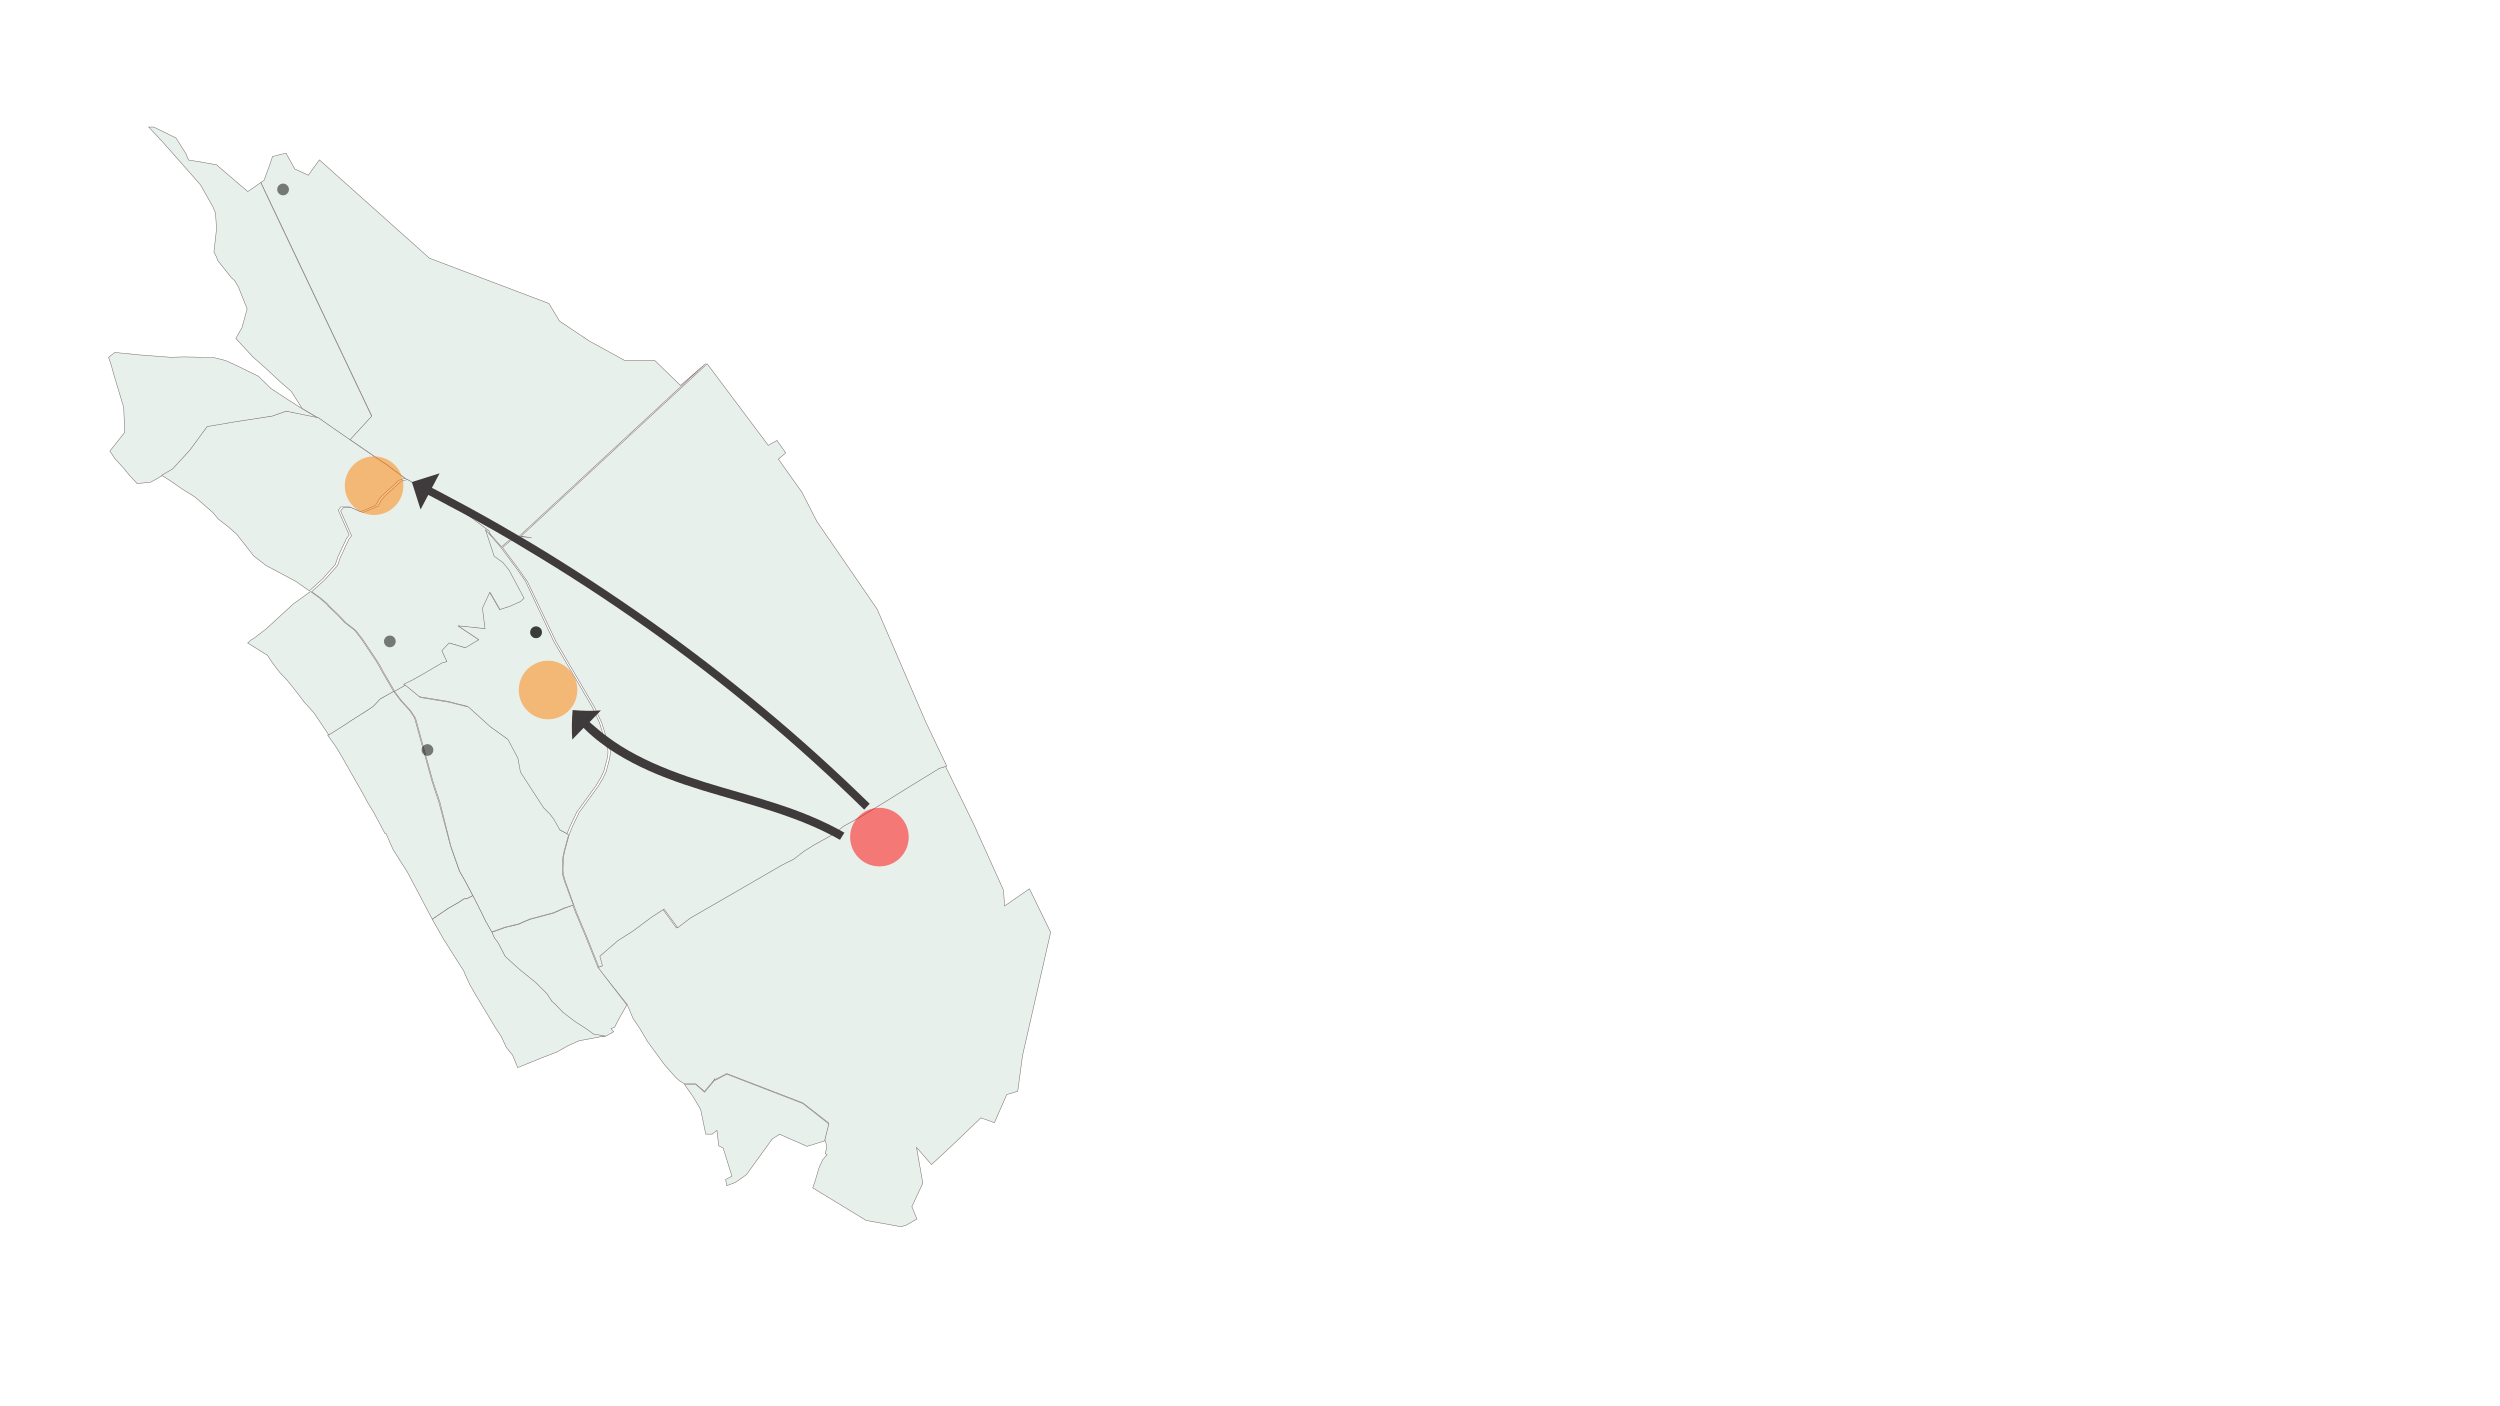 <?xml version="1.0" encoding="utf-8"?>
<!-- Generator: Adobe Illustrator 26.2.1, SVG Export Plug-In . SVG Version: 6.00 Build 0)  -->
<svg version="1.1" id="Layer_1" xmlns="http://www.w3.org/2000/svg" xmlns:xlink="http://www.w3.org/1999/xlink" x="0px" y="0px"
	 viewBox="0 0 1920 1080" style="enable-background:new 0 0 1920 1080;" xml:space="preserve">
<style type="text/css">
	.st0{fill:#E8F0EC;stroke:#7B6F6F;stroke-width:0.404;}
	.st1{fill:#FF8000;fill-opacity:0.5;}
	.st2{fill-opacity:0.5;stroke:#000000;stroke-width:1.615;stroke-opacity:0;}
	.st3{fill:#FF0000;fill-opacity:0.5;}
	.st4{fill:#3F3B3C;}
</style>
<path class="st0" d="M200.3,140.2l2.5-1.7l4.8-13.2l1.7-5.1l6.7-1.7l3.7-0.8l6.7,12.1l10.4,4.8l3.4-4.8l5.1-7l84.5,75.5l91.8,34.8
	l8.1,13.5l23,15.4l27.2,14.9h23l19.7,19.1l19.4-16.8L399.1,411.5l-8.4,3.7l-5.6,4.8l-11.5-13.2l-14.9-11.2l-1.1-0.8l-26.7-15.4
	l-0.8-0.6l-19.1-11.5l-14.3-10.7l-3.9-2.5l-1.7-1.1l-9-6.2l-9-6.2l-4.5-3.1l16.8-18.3l-79.5-167.4L200.3,140.2z"/>
<path class="st0" d="M334.2,607.5l2.8,8.4l9,33.7l6.7,19.1l4.8,8.4l5.6,10.7l-4.8,2.5h-2l-3.7,2.5l-8.4,4.8L332,706l-9.5-18l-9.5-18
	l-11.2-17.7l-5.3-12.1h-0.8l-3.9-7.3l-4.8-9l-4.8-7.9l-3.9-7.3l-4.2-7.3l-5.3-9.3l-5.1-9l-5.3-9l-6.7-9.5l13.2-8.4l3.9-2.5l11.8-7.3
	l5.6-3.7l5.6-5.9l10.4-5.9l5.6,7.3l6.7,7.3l3.9,5.9l13.2,48L334.2,607.5z"/>
<path class="st0" d="M458.9,743.1l2.8-1.1l-2-7.3l8.4-7.3l5.6-4.8l11.5-7.3l14.3-10.7l6.5-4.2l3.1-2l10.4,14.3l9.5-7.3l40.7-23.6
	l29.5-17.1l9.5-4.8l7.6-5.9l7.6-4.8l6.7-3.7l10.4-5.9l5.6-4.8l13.2-7.3l19.9-12.1l15.2-9.5l25.6-15.7l5.6-1.7l21.9,44.9l22.7,50.3
	l0.8,12.1l19.1-13.2l16.3,33.4l-21.6,94.6l-3.7,27.5l-8.4,2.5l-9.5,21.6l-10.4-3.7l-19.9,19.1l-18,16.8l-11.5-13.2l4.8,27.5l-8.4,18
	l3.9,9.5l-8.4,4.8l-3.9,1.1l-26.7-4.8l-35.4-21.6l-5.6-3.4l2-5.9l2.8-9.5l2.8-6.2l3.4-3.9l-1.4-0.8l1.1-4.8l-0.8-4.8l-0.8-1.1
	l-13.5,4.2l13.5-4.2l3.1-12.9L616.5,847l-58.4-22.5l-9.8,5.1l-7.3,8.7l-6.7-5.9h-4.8h-3.9l-3.9-2.5l-2.8-2.5l-8.4-9.5l-3.1-4.2
	l-10.1-13.8l-5.6-9.5l-5.6-8.4l-4.5-10.7L458.9,743.1z M549.1,828.2l-1.1,2l-0.8,2.2l0.8-2.2L549.1,828.2z"/>
<path class="st0" d="M292.1,536.7l-5.6,5.9l-5.6,3.7l-11.5,7.3l-3.7,2.5l-13.2,8.4l-5.6-8.4l-5.6-8.4l-7.6-8.4l-2.8-3.7l-5.6-7.3
	l-4.8-5.9l-5.6-5.9l-5.6-7.3l-3.9-5.9l-15.2-9.5l2.8-2.5l2-1.1l9.5-7.3l20.8-19.1l13.2-9.5l6.7,4.8l5.6,4.8l0.8,1.1l7.6,7.3l5.6,5.9
	l7.6,5.9l5.6,7.3l5.6,8.4l5.6,8.4l2.8,4.8l0.8,1.7l9.5,16.3L292.1,536.7z"/>
<path class="st0" d="M400.2,462.3l-8.4,3.7l-7.6,2.5l-7.6-13.2l-5.6,12.1l2,15.7l-20.8-2.2l16,10.7L364,494l-6.2,3.7l-12.4-3.7
	l-5.6,5.9l3.9,8.4l-3.7,1.1l-12.4,7.3l-10.4,5.9l-5.6,3.7l-8.4,4.8l-9.5-16.3l-0.8-1.7l-2.8-4.8l-5.6-8.4l-5.6-8.4l-5.6-7.3
	l-7.6-5.9l-5.6-5.9l-7.6-7.3l-0.8-1.1l-5.6-4.8l-6.7-4.8l10.4-9.5l9.5-10.7l2-5.9L268,414l2-2.5l-8.4-19.1l2-2.5h6.7l8.4,3.7
	l11.5-4.8l2.8-4.8l2-2.5l13.2-12.1l4.8-1.1l19.1,11.5l0.8,0.6l26.7,15.4l1.1,0.8l14.9,11.2l6.7,20.5l6.7,4.8l4.8,5.9l11.5,21.6
	L400.2,462.3z"/>
<path class="st0" d="M480,774.3l-4.8,8.4l-2,3.9l-1.1,2.2l-2.8,1.1l2,2.5l-6.7,3.7l-6.2-0.8l-2.2-0.3l-6.7-4.8l-7.6-4.8l-9.5-7.3
	l-5.6-5.9l-2.8-2.5l-3.9-5.9l-8.4-8.4l-13.2-10.7l-10.4-9.5l-5.6-10.7l-2.8-3.7l-2-4.8l10.4-3.7l10.4-2.5l3.7-1.7l4.8-2l18-4.8
	l8.4-3.7l6.5-2.5l2.2,5.9l7.6,18l9.5,23.9l22.2,28.9L480,774.3z"/>
<path class="st0" d="M316.5,522.4l10.4-5.9l12.4-7.3l3.9-1.1l-3.9-8.4l5.6-5.9l12.4,3.7l6.2-3.7l4.2-2.5l-16-10.7l20.8,2.2l-2-15.7
	l5.6-12.1l7.6,13.2l7.6-2.5l8.4-3.7l2.8-2.5L391,437.9l-4.8-5.9l-6.7-4.8l-6.7-20.5l11.5,13.2l11.5,15.4l7.6,10.7l21.9,46.6
	l29.5,50.3l5.6,12.1l6.5,21.1v2.8l-0.6,3.7l-1.1,4.2l-1.4,5.3l-2.5,5.3l-3.7,6.2l-12.1,16.6l-2.5,3.4l-4.8,10.1l-2.8,6.7l-6.7-3.7
	l-4.8-8.4l-2.8-3.7l-4.8-4.8l-8.1-12.4l-9.8-15.2l-2-10.7l-7.6-14.3l-13.2-9.5l-17.1-15.4l-9-2.2l-5.3-1.4l-22.7-3.7l-11.5-9.5
	L316.5,522.4z"/>
<path class="st0" d="M464.8,795.6l-3.4,0.6l-16.6,3.1l-8.4,3.7l-8.4,4.8l-12.4,4.8l-18,7.3l-3.9-9.5l-4.8-5.9l-3.9-8.4l-4.8-7.3
	l-11-18.3l-3.4-5.6l-4.8-8.4l-2.8-5.9l-2-4.8l-8.4-13.2l-7.6-12.1L332,706l12.4-8.4l8.4-4.8l3.7-2.5h2l4.8-2.5l6.7,13.2l2.8,5.9
	l4.8,8.4l2,4.8l2.8,3.7l5.6,10.7l10.4,9.5l13.2,10.7l8.4,8.4l3.9,5.9l2.8,2.5l5.6,5.9l9.5,7.3l7.6,4.8l6.7,4.8l2.2,0.3L464.8,795.6z
	"/>
<path class="st0" d="M200.3,140.2l5.6,12.1l79.5,167.4l-16.8,18.3l-15.7-11l-5.9-4.2l-2.5-1.7l-12.4-7.3l-8.4-13.2l-8.4-7.3
	l-11.5-10.7l-9.5-8.4l-13.2-14.3l4.8-8.4l3.9-14.3l-6.7-16.8l-2.8-4.8l-2.8-2.5l-10.4-13.2l-0.8-2.5l-2-3.7l2-18l-0.8-12.1l-2-4.8
	l-9.5-16.8l-27.5-31.2l-6.7-7.3l-5.6-5.9h3.9l17.1,8.4l7.6,12.1l2,4.8l10.4,1.7l11.2,2l4.2,3.7l19.7,16.8L200.3,140.2z"/>
<path class="st0" d="M219.9,316l-10.4,3.7l-15.2,2.5l-15.2,2.5l-11.5,2l-8.4,1.4l-13.2,18l-6.7,7.3l-6.7,7.3l-8.4,4.8l-8.4,4.8
	l-10.4,1.1l-5.6-5.9l-4.8-5.9l-6.7-7.3l-3.9-5.9L95.8,332L95,312.9l-7.6-25.3l-2-7.3l-2-5.9l4.8-3.7l20.5,2l22.5,1.7l10.1-0.3
	l13.5,0.3h8.4l10.1,2.5l8.1,3.7l17.1,8.4l9.5,9.3l13.2,8.7l11.5,7.3l12.4,7.3l-12.4-2.5L219.9,316z"/>
<path class="st0" d="M306.4,368.8l-13.2,12.1l-2,2.5l-2.8,4.8l-11.5,4.8l-8.4-3.7h-6.7l-2,2.5l8.4,19.1l-2,2.5l-6.7,14.3l-2,5.9
	l-9.5,10.7l-10.4,9.5l-10.4-7.3l-22.7-12.1l-9.5-7.3l-13.2-16.8l-6.7-5.9l-7.6-5.9l-3.9-4.8l-8.4-7.3l-5.6-4.8l-9.5-5.9l-8.4-5.9
	l-7.6-4.8l8.4-4.8l6.7-7.3l6.7-7.3l13.2-18l8.4-1.4l11.5-2l14.3-2.2l16-2.5l10.4-3.7l12.4,2.5l12.4,2.5l2.5,1.7l5.9,4.2l20.2,14
	l9,6.2l9,6.2l1.7,1.1l3.9,2.5l14.3,10.7L306.4,368.8z"/>
<path class="st0" d="M627.4,400.5l46.3,67.4l37.1,86.2l16.3,34.3l-5.6,1.7l-25.6,15.7l-15.2,9.5l-19.9,12.1l-13.2,7.3l-5.6,4.8
	l-10.4,5.9l-6.7,3.7l-7.6,4.8l-7.6,5.9l-9.5,4.8l-29.5,17.1L530,705.2l-9.5,7.3L510,698.2l-3.1,2l-6.5,4.2L486.2,715l-11.5,7.3
	l-5.6,4.8l-8.4,7.3l2,7.3l-2.8,1.1l-9.5-23.9l-7.6-18l-8.7-24.2l-1.4-4.8l-0.3-3.7l0.3-9.8l1.1-5.3l3.4-12.4l2.8-6.7l4.8-10.1
	l2.5-3.4l12.1-16.6l3.7-6.2l2.5-5.3l1.4-5.3l1.1-4.2l0.6-3.7v-2.8l-6.5-21.1l-5.6-12.1l-29.5-50.3L405,446.6l-7.6-10.7l-11.5-15.4
	l5.6-4.8l8.4-3.7l8.4,1.1l-8.1-1.4l142.9-132.3l46.9,62.6l6.7-3.7l6.7,9.5l-5.6,4.8l18,25.3L627.4,400.5z"/>
<path class="st0" d="M633.3,876.2l-13.5,4.2l-21.1-9.3l-1.7,1.1l-3.9,2.5l-19.9,27.5l-8.4,5.9l-6.7,2.5l-0.8-4.8l4.8-2.5l-6.7-21.6
	l-3.4-1.7l-1.4-11.8l-3.7,2.8h-3.1H542l-3.7-18l-0.3-1.1l-5.6-9.5l-6.7-9.5h3.9h4.8l6.7,5.9l7.3-8.7l9.8-5.1l58.4,22.5l19.9,15.7
	L633.3,876.2z"/>
<path class="st0" d="M433.4,697.3l-8.4,3.7l-18,4.8l-4.8,2l-3.7,1.7l-10.4,2.5l-10.4,3.7l-4.8-8.4l-2.8-5.9l-6.7-13.2l-5.6-10.7
	l-4.8-8.4l-6.7-19.1l-8.4-33.7l-2.8-8.4l-2.8-8.4l-13.2-48l-3.9-5.9l-6.7-7.3l-5.6-7.3l8.4-4.8l11.5,9.5l22.7,3.7l5.3,1.4l9,2.2
	l17.1,15.4l13.2,9.5l7.6,14.3l2,10.7l9.8,15.2l8.1,12.4l4.8,4.8l2.8,3.7l4.8,8.4l6.7,3.7l-3.4,12.4l-1.1,5.3l-0.3,9.8l0.3,3.7
	l1.4,4.8l6.7,18L433.4,697.3z"/>
<circle class="st1" cx="287.3" cy="373" r="22.5"/>
<circle class="st2" cx="217.4" cy="145.5" r="4.5"/>
<circle class="st2" cx="328.3" cy="576" r="4.5"/>
<circle class="st3" cx="675.4" cy="642.9" r="22.5"/>
<ellipse transform="matrix(0.16 -0.987 0.987 0.16 -169.555 860.651)" class="st1" cx="421" cy="530" rx="22.5" ry="22.5"/>
<circle class="st2" cx="299.4" cy="492.6" r="4.5"/>
<circle class="st2" cx="411.7" cy="485.6" r="4.5"/>
<circle class="st2" cx="411.7" cy="485.6" r="4.5"/>
<g>
	<g>
		<g>
			<path class="st4" d="M667.9,617.3c-52.5-51.4-109-98.3-168.8-140.7c-30-21.1-60.7-41.3-92.1-60.1c-15.7-9.3-31.7-18.5-47.7-27.2
				c-8.1-4.2-16-8.7-24.2-12.9l-3.4-1.7l5.9-11.2l-21.3,6.7l6.7,21.1l5.9-11.2l3.4,1.7c8.1,4.2,16,8.7,24.2,12.9
				c16,8.7,32,17.7,47.5,27.2c31.5,18.8,62.1,38.8,91.8,59.8c59.5,42.1,115.7,89,167.9,140.1L667.9,617.3z"/>
		</g>
	</g>
</g>
<g>
	<g>
		<g>
			<path class="st4" d="M648.5,639.5c-16.6-9.5-34.5-16.6-52.8-22.5c-18.3-5.9-36.5-10.7-54.5-16.3c-18-5.6-35.7-12.1-52.2-20.8
				c-8.1-4.2-16.3-9.3-23.6-14.9c-2-1.4-3.7-2.8-5.3-4.2c-1.7-1.4-3.7-3.1-5.3-4.5l-2-1.7l8.7-9c-3.4,0.3-7,0.3-10.7,0.3
				s-7.3-0.3-11-0.6c-0.3,3.7-0.6,7.3-0.6,11.2c0,3.7,0,7.9,0.3,11.5l8.7-9l2,2c1.7,1.7,3.7,3.4,5.3,4.8c2,1.7,3.7,3.1,5.6,4.5
				c7.6,5.9,16,11,24.4,15.4c17.1,9,35.1,15.4,53.4,21.1c18.3,5.6,36.5,10.4,54.5,16.3c18,5.9,35.4,12.6,51.7,21.9L648.5,639.5z"/>
		</g>
	</g>
</g>
</svg>
